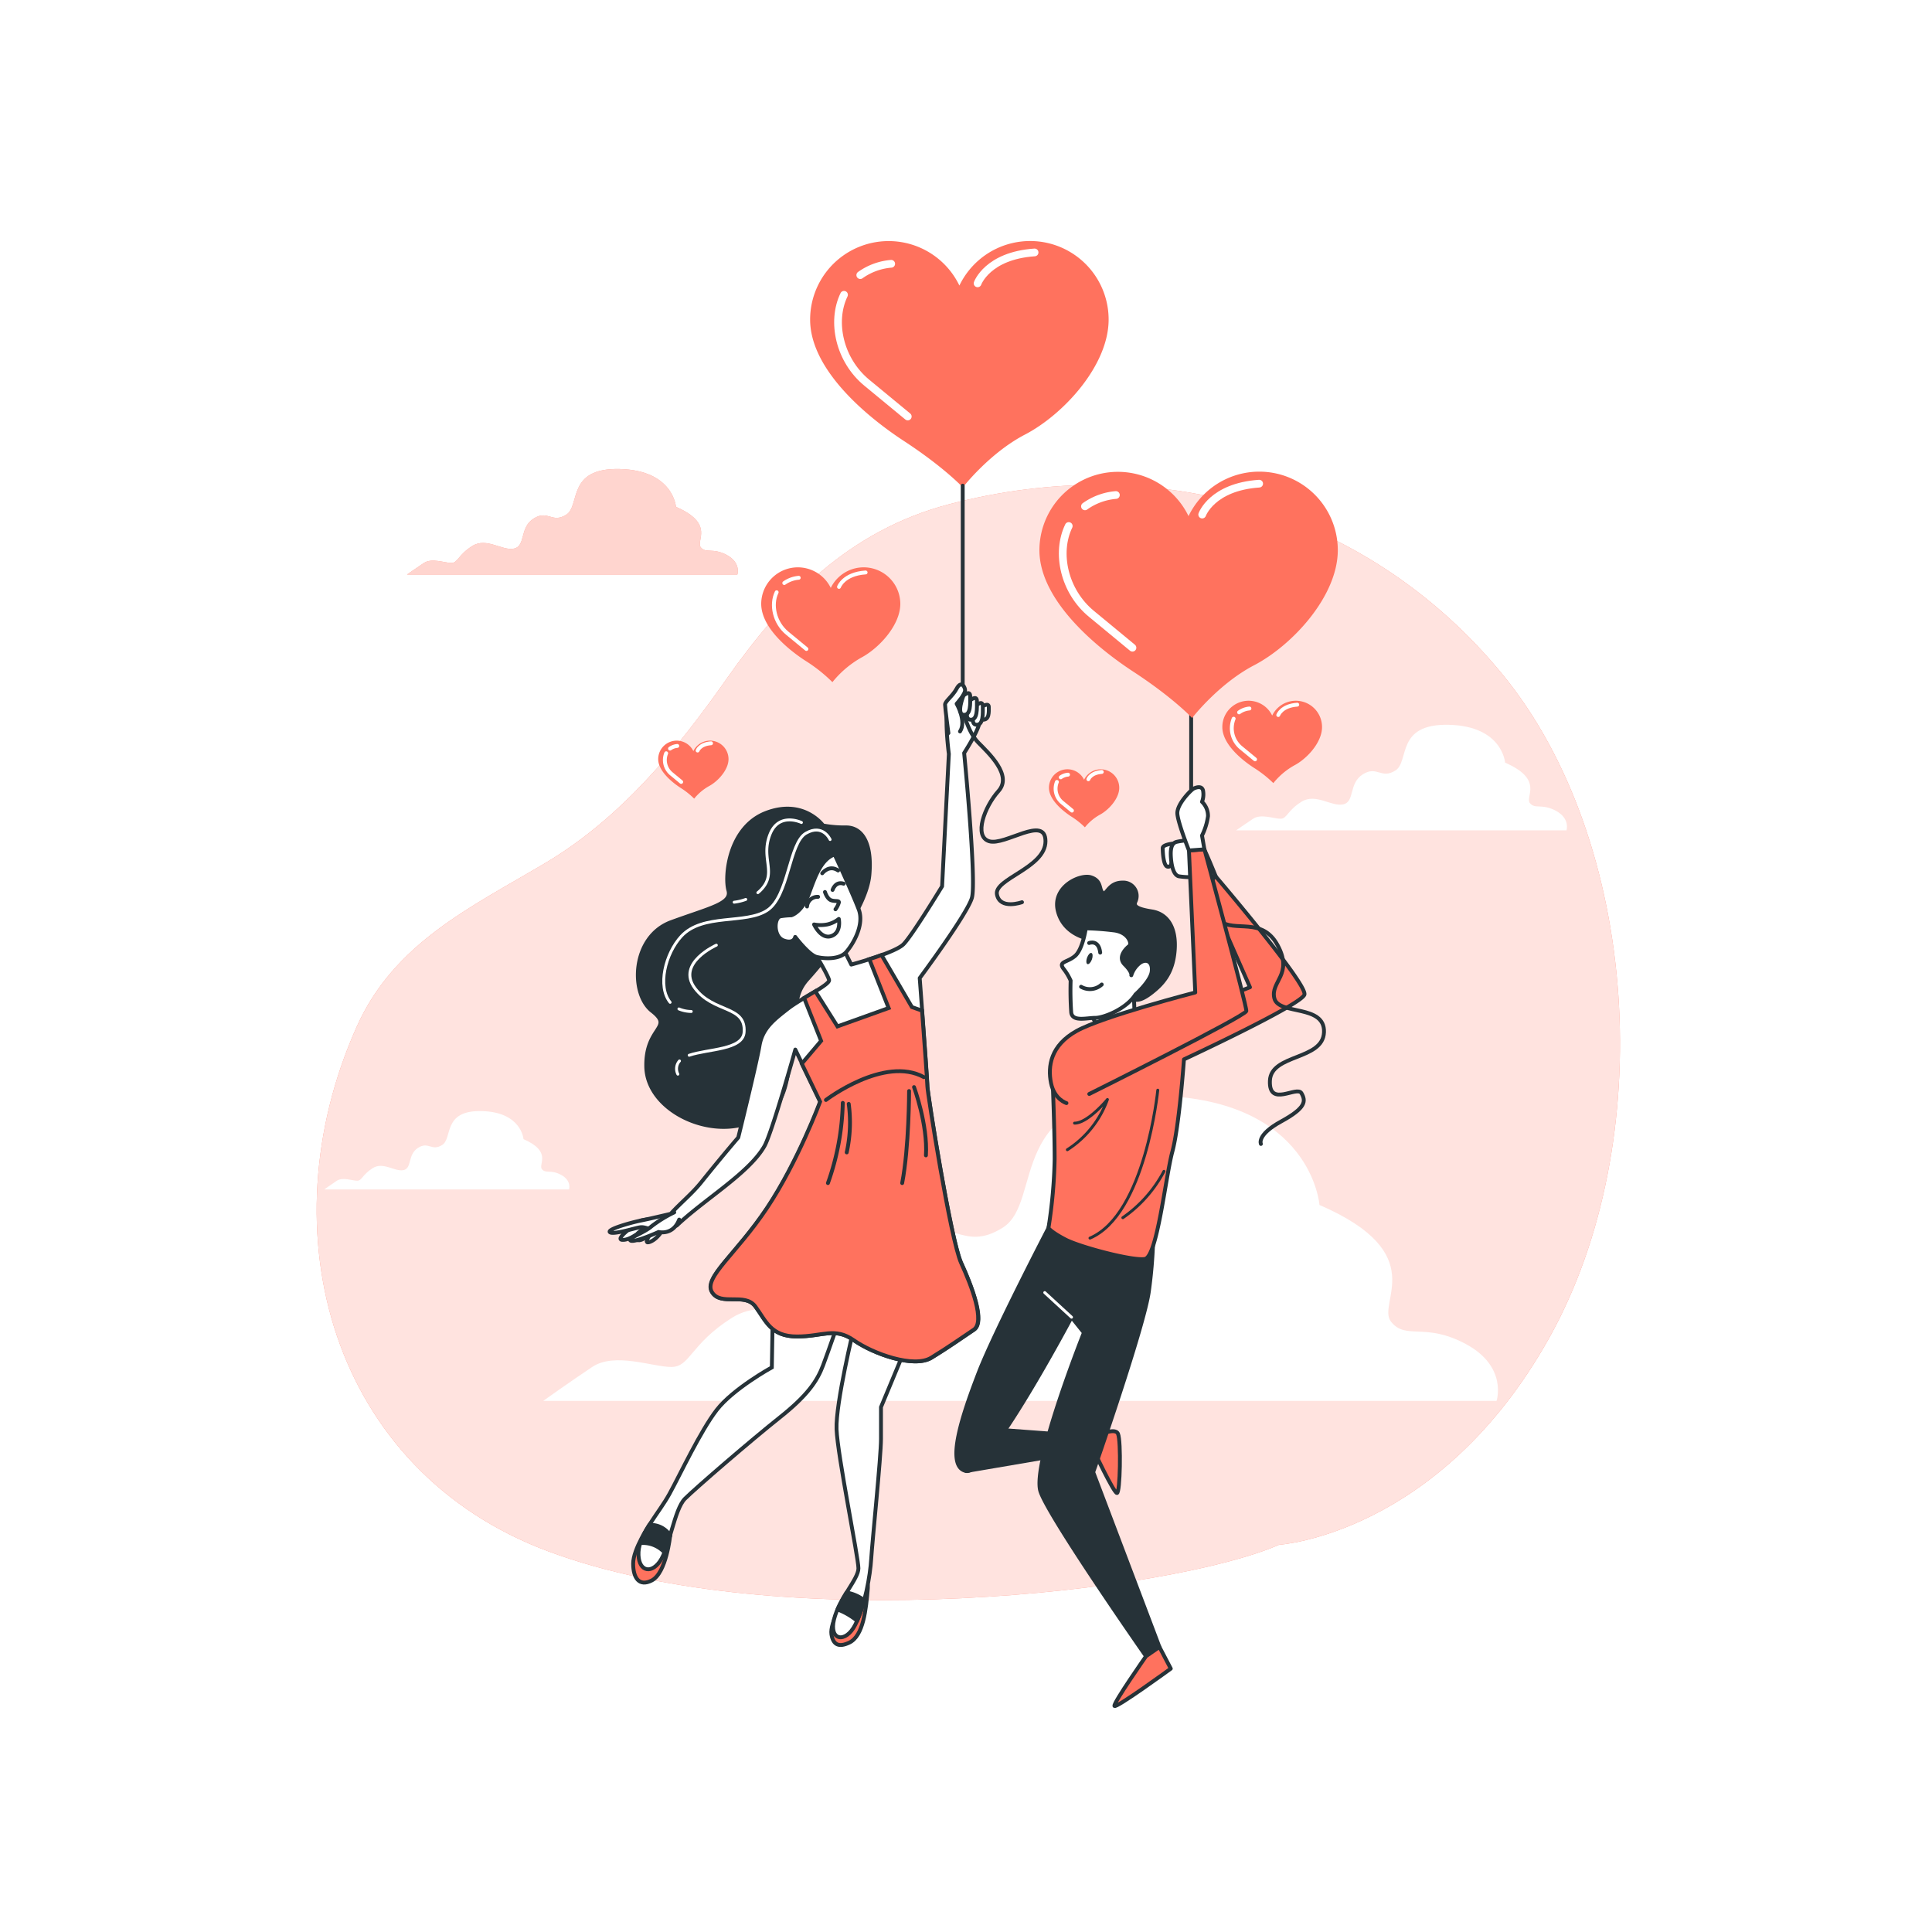 <svg class="animated" id="freepik_stories-love-is-in-the-air" xmlns="http://www.w3.org/2000/svg" viewBox="0 0 500 500" version="1.1" xmlns:xlink="http://www.w3.org/1999/xlink" xmlns:svgjs="http://svgjs.com/svgjs"><style>svg#freepik_stories-love-is-in-the-air:not(.animated) .animable {opacity: 0;}svg#freepik_stories-love-is-in-the-air.animated #freepik--background-simple--inject-45 {animation: 1s 1 forwards cubic-bezier(.36,-0.01,.5,1.38) fadeIn;animation-delay: 0s;}svg#freepik_stories-love-is-in-the-air.animated #freepik--Hearts--inject-45 {animation: 1s 1 forwards cubic-bezier(.36,-0.01,.5,1.38) fadeIn,1.5s Infinite  linear floating;animation-delay: 0s,1s;}svg#freepik_stories-love-is-in-the-air.animated #freepik--character-2--inject-45 {animation: 1s 1 forwards cubic-bezier(.36,-0.01,.5,1.38) fadeIn,1.5s Infinite  linear heartbeat;animation-delay: 0s,1s;}svg#freepik_stories-love-is-in-the-air.animated #freepik--character-1--inject-45 {animation: 1.5s Infinite  linear heartbeat;animation-delay: 0s;}            @keyframes fadeIn {                0% {                    opacity: 0;                }                100% {                    opacity: 1;                }            }                    @keyframes floating {                0% {                    opacity: 1;                    transform: translateY(0px);                }                50% {                    transform: translateY(-10px);                }                100% {                    opacity: 1;                    transform: translateY(0px);                }            }                    @keyframes heartbeat {                0% {                    transform: scale(1);                }                10% {                    transform: scale(1.1);                }                30% {                    transform: scale(1);                }                40% {                    transform: scale(1);                }                50% {                    transform: scale(1.1);                }                60% {                    transform: scale(1);                }                100% {                    transform: scale(1);                }            }        </style><g id="freepik--background-simple--inject-45" class="animable" style="transform-origin: 250.606px 269.798px;"><path d="M331,399.79s41.43-2.59,69.91-53.51,23.31-128.6-12.08-171.76-90.62-57.83-143.27-44c-25.66,6.73-42.76,24.19-57.55,45.22-12.87,18.33-27.35,36-46.85,47.59C121.87,234.79,102,244,92.29,265.78,68.57,318.89,85.9,380.69,142,401.52,202.41,424,303.39,411.88,331,399.79Z" style="fill: rgb(255, 114, 94); transform-origin: 250.606px 269.798px;" id="elaz35n93rwj" class="animable"></path><g id="el4c9vrd500wm"><path d="M331,399.79s41.43-2.59,69.91-53.51,23.31-128.6-12.08-171.76-90.62-57.83-143.27-44c-25.66,6.73-42.76,24.19-57.55,45.22-12.87,18.33-27.35,36-46.85,47.59C121.87,234.79,102,244,92.29,265.78,68.57,318.89,85.9,380.69,142,401.52,202.41,424,303.39,411.88,331,399.79Z" style="fill: rgb(255, 255, 255); opacity: 0.8; transform-origin: 250.606px 269.798px;" class="animable"></path></g></g><g id="freepik--Hearts--inject-45" class="animable animator-active" style="transform-origin: 256.24px 180.468px;"><path d="M233,156.26a9.48,9.48,0,0,0-18-4.11,9.48,9.48,0,0,0-18,4.11c0,6,6.7,11.64,11.33,14.67a40.16,40.16,0,0,1,7.1,5.61,26.12,26.12,0,0,1,7.49-6.36C227.49,167.75,233,161.81,233,156.26Z" style="fill: rgb(255, 114, 94); transform-origin: 215px 161.683px;" id="el9hgnjh2e3rn" class="animable"></path><path d="M201,153.27c-1.57,3.27-.54,7.9,2.75,10.61l4.95,4.08" style="fill: none; stroke: rgb(255, 255, 255); stroke-linecap: round; stroke-linejoin: round; transform-origin: 204.49px 160.615px;" id="elvzk5tezjfjl" class="animable"></path><path d="M206.71,149.53a7.59,7.59,0,0,0-3.74,1.36" style="fill: none; stroke: rgb(255, 255, 255); stroke-linecap: round; stroke-linejoin: round; transform-origin: 204.84px 150.21px;" id="elt1okznxmsi" class="animable"></path><path d="M217.13,151.89s1.18-3.35,6.89-3.74" style="fill: none; stroke: rgb(255, 255, 255); stroke-linecap: round; stroke-linejoin: round; transform-origin: 220.575px 150.02px;" id="el4xgr0mzlbn" class="animable"></path><path d="M342.14,188.18a6.79,6.79,0,0,0-12.9-3,6.79,6.79,0,0,0-12.9,3c0,4.28,4.8,8.33,8.11,10.49a29.5,29.5,0,0,1,5.09,4,18.6,18.6,0,0,1,5.35-4.55C338.22,196.4,342.14,192.15,342.14,188.18Z" style="fill: rgb(255, 114, 94); transform-origin: 329.24px 192.011px;" id="elfu5wy4rwsz4" class="animable"></path><path d="M319.27,186a6.56,6.56,0,0,0,2,7.6l3.54,2.92" style="fill: none; stroke: rgb(255, 255, 255); stroke-linecap: round; stroke-linejoin: round; transform-origin: 321.8px 191.26px;" id="eln6rc6ne3aks" class="animable"></path><path d="M323.35,183.36a5.31,5.31,0,0,0-2.68,1" style="fill: none; stroke: rgb(255, 255, 255); stroke-linecap: round; stroke-linejoin: round; transform-origin: 322.01px 183.86px;" id="el5dis9kfscgd" class="animable"></path><path d="M330.81,185.05s.84-2.4,4.92-2.68" style="fill: none; stroke: rgb(255, 255, 255); stroke-linecap: round; stroke-linejoin: round; transform-origin: 333.27px 183.71px;" id="elbea12xhps4l" class="animable"></path><path d="M188.54,196.45a4.79,4.79,0,0,0-9.1-2.07,4.79,4.79,0,0,0-9.1,2.07c0,3,3.39,5.88,5.72,7.4a20.48,20.48,0,0,1,3.59,2.84,13.26,13.26,0,0,1,3.78-3.21C185.77,202.25,188.54,199.25,188.54,196.45Z" style="fill: rgb(255, 114, 94); transform-origin: 179.44px 199.185px;" id="elduthyealbwt" class="animable"></path><path d="M172.41,194.94a4.62,4.62,0,0,0,1.39,5.36l2.49,2.06" style="fill: none; stroke: rgb(255, 255, 255); stroke-linecap: round; stroke-linejoin: round; transform-origin: 174.178px 198.65px;" id="el5n3y4233ou3" class="animable"></path><path d="M175.28,193.05a3.77,3.77,0,0,0-1.88.69" style="fill: none; stroke: rgb(255, 255, 255); stroke-linecap: round; stroke-linejoin: round; transform-origin: 174.34px 193.395px;" id="elry28wds35on" class="animable"></path><path d="M180.54,194.24s.6-1.68,3.48-1.88" style="fill: none; stroke: rgb(255, 255, 255); stroke-linecap: round; stroke-linejoin: round; transform-origin: 182.28px 193.3px;" id="el8rvpp10ivk5" class="animable"></path><path d="M289.66,203.88a4.79,4.79,0,0,0-9.1-2.08,4.78,4.78,0,0,0-9.09,2.08c0,3,3.38,5.87,5.72,7.4a20.33,20.33,0,0,1,3.58,2.83,13.26,13.26,0,0,1,3.78-3.21C286.9,209.68,289.66,206.67,289.66,203.88Z" style="fill: rgb(255, 114, 94); transform-origin: 280.565px 206.598px;" id="elil7w446ve8o" class="animable"></path><path d="M273.53,202.36a4.63,4.63,0,0,0,1.39,5.36l2.5,2.06" style="fill: none; stroke: rgb(255, 255, 255); stroke-linecap: round; stroke-linejoin: round; transform-origin: 275.304px 206.07px;" id="el793trvagk2n" class="animable"></path><path d="M276.41,200.48a3.72,3.72,0,0,0-1.89.69" style="fill: none; stroke: rgb(255, 255, 255); stroke-linecap: round; stroke-linejoin: round; transform-origin: 275.465px 200.825px;" id="elgv1rhob1s4" class="animable"></path><path d="M281.67,201.67s.59-1.69,3.47-1.89" style="fill: none; stroke: rgb(255, 255, 255); stroke-linecap: round; stroke-linejoin: round; transform-origin: 283.405px 200.725px;" id="el1hlpm4tf6f4" class="animable"></path></g><g id="freepik--Clouds--inject-45" class="animable" style="transform-origin: 244.729px 241.961px;"><path d="M379.51,347.92c-10.73-5.85-15.6-1-19.5-5.85s10.72-17.55-18.53-30.23c0,0-2-27.3-41.93-28.28s-29.26,27.31-40,34.13-13.65-3.9-24.38,2.93-5.85,20.48-14.63,22.43-20.47-8.78-31.2-1.95-10.73,12.67-15.6,12.67-14.63-3.9-20.48,0-12.68,8.78-12.68,8.78H387.31S390.23,353.77,379.51,347.92Z" style="fill: rgb(255, 255, 255); transform-origin: 264.127px 323.043px;" id="elotjvb6b8jbe" class="animable"></path><path d="M402.7,209.85c-3.72-2-5.41-.34-6.76-2s3.72-6.08-6.42-10.47c0,0-.67-9.46-14.53-9.8s-10.14,9.46-13.85,11.82-4.73-1.35-8.45,1-2,7.1-5.07,7.77-7.1-3-10.81-.67-3.72,4.39-5.41,4.39-5.07-1.35-7.1,0-4.39,3-4.39,3H405.4S406.42,211.88,402.7,209.85Z" style="fill: rgb(255, 255, 255); transform-origin: 362.719px 201.231px;" id="elvph1f3p0kig" class="animable"></path><path d="M188.12,143.65c-3.72-2-5.4-.34-6.76-2s3.72-6.08-6.42-10.47c0,0-.67-9.46-14.53-9.8s-10.14,9.46-13.85,11.82-4.73-1.35-8.45,1-2,7.1-5.07,7.77-7.1-3-10.81-.67-3.72,4.39-5.41,4.39-5.07-1.35-7.1,0-4.39,3-4.39,3h85.5S191.84,145.68,188.12,143.65Z" style="fill: rgb(255, 114, 94); transform-origin: 148.143px 135.031px;" id="el6frgo66295k" class="animable"></path><g id="el2lx4uy7pdd"><path d="M188.12,143.65c-3.72-2-5.4-.34-6.76-2s3.72-6.08-6.42-10.47c0,0-.67-9.46-14.53-9.8s-10.14,9.46-13.85,11.82-4.73-1.35-8.45,1-2,7.1-5.07,7.77-7.1-3-10.81-.67-3.72,4.39-5.41,4.39-5.07-1.35-7.1,0-4.39,3-4.39,3h85.5S191.84,145.68,188.12,143.65Z" style="fill: rgb(255, 255, 255); opacity: 0.7; transform-origin: 148.143px 135.031px;" class="animable"></path></g><path d="M145.24,304.07c-2.75-1.5-4-.25-5-1.5s2.75-4.51-4.76-7.76c0,0-.5-7-10.76-7.26s-7.51,7-10.27,8.76-3.5-1-6.26.75-1.5,5.26-3.75,5.76-5.26-2.26-8-.5-2.76,3.25-4,3.25-3.75-1-5.26,0-3.25,2.25-3.25,2.25h63.34S148,305.57,145.24,304.07Z" style="fill: rgb(255, 255, 255); transform-origin: 115.644px 297.682px;" id="el84s3dc97wm" class="animable"></path></g><g id="freepik--character-2--inject-45" class="animable" style="transform-origin: 296.858px 281.798px;"><path d="M283.46,371.88s5.06-2.72,5.88-.81.55,15.33-.27,15.33-6.15-11.31-6.15-11.31Z" style="fill: rgb(255, 114, 94); stroke: rgb(38, 50, 56); stroke-linecap: round; stroke-linejoin: round; transform-origin: 286.378px 378.395px;" id="eldra10r74s6c" class="animable"></path><polygon points="258.34 370.01 283.45 371.88 282.92 375.09 250.05 380.7 258.34 370.01" style="fill: rgb(38, 50, 56); stroke: rgb(38, 50, 56); stroke-linecap: round; stroke-linejoin: round; transform-origin: 266.75px 375.355px;" id="el1b11luvmlg7" class="animable"></polygon><path d="M271.34,317.82s-14.07,27.07-18.08,37.5-8.82,24.31-3.21,25.38,27.26-39.81,27.26-39.81l3.21,4s-13.63,34.21-11.23,41.16,27.3,42.58,27.3,42.58l3.47-2.4L282.92,381s13.36-38.21,14.43-47a120.38,120.38,0,0,0,1.07-12.56l-26.19-6.95Z" style="fill: rgb(38, 50, 56); stroke: rgb(38, 50, 56); stroke-linecap: round; stroke-linejoin: round; transform-origin: 273.778px 371.56px;" id="elrnbcexkbl8" class="animable"></path><line x1="277.31" y1="340.89" x2="270.38" y2="334.52" style="fill: none; stroke: rgb(255, 255, 255); stroke-linecap: round; stroke-linejoin: round; stroke-width: 0.75px; transform-origin: 273.845px 337.705px;" id="elc2lxzzwklla" class="animable"></line><path d="M296.59,428.63s-8.44,12.06-8.18,12.86S303,431.84,303,431.84l-2.94-5.61Z" style="fill: rgb(255, 114, 94); stroke: rgb(38, 50, 56); stroke-linecap: round; stroke-linejoin: round; transform-origin: 295.702px 433.882px;" id="el9yrxefxm3mt" class="animable"></path><path d="M282.21,262.49a12.08,12.08,0,0,1,2.17,5.13,52.07,52.07,0,0,1,.78,5.9l8.86-.93-.62-16Z" style="fill: rgb(255, 255, 255); stroke: rgb(38, 50, 56); stroke-linecap: round; stroke-linejoin: round; transform-origin: 288.115px 265.055px;" id="el291u9z4ynj4" class="animable"></path><path d="M282.36,243.06s-6.84-.78-8.55-7.15,5.75-9.79,8.55-8.86,2,3.11,3,4,1.39-2.64,5.12-2.64a3.47,3.47,0,0,1,3.42,4.82c-.62,1.24.16,2,4.2,2.64s6.37,4.2,5.91,10.1-3.11,8.71-6.06,11-5,2.49-5.91,0-3.27-6.06-3.58-8.71,1.87-4,0-4.66A27.42,27.42,0,0,0,282.36,243.06Z" style="fill: rgb(38, 50, 56); stroke: rgb(38, 50, 56); stroke-linecap: round; stroke-linejoin: round; transform-origin: 288.813px 242.831px;" id="el1zbvc0y543v" class="animable"></path><path d="M281,240.26s-.77,5.44-2.79,7.15-4.36,1.4-3,3.27a14.2,14.2,0,0,1,1.87,3.1,81.18,81.18,0,0,0,.15,8.24c.31,2.49,4,1.4,6.22,1.4s8.08-2.33,10.41-6.06c0,0,3.89-3.42,4.2-5.91s-1.24-3.42-2.95-2.33a6.38,6.38,0,0,0-2.33,3.27s.31-.78-1.71-2.8.62-4.35,1.24-4.82-.16-3.58-4.2-4A68.79,68.79,0,0,0,281,240.26Z" style="fill: rgb(255, 255, 255); stroke: rgb(38, 50, 56); stroke-linecap: round; stroke-linejoin: round; transform-origin: 286.453px 251.959px;" id="elbsft9x9f7mi" class="animable"></path><path d="M282.59,248.29c-.29.8-.8,1.34-1.15,1.22s-.4-.87-.11-1.67.8-1.34,1.14-1.21S282.87,247.5,282.59,248.29Z" style="fill: rgb(38, 50, 56); transform-origin: 281.954px 248.069px;" id="elbeuudcxpixr" class="animable"></path><path d="M279.78,255.37a4.55,4.55,0,0,0,5.35-.58" style="fill: none; stroke: rgb(38, 50, 56); stroke-linecap: round; stroke-linejoin: round; transform-origin: 282.455px 255.386px;" id="ellcd3974yv17" class="animable"></path><path d="M281.86,244.05s2.49-1,2.87,2.49" style="fill: none; stroke: rgb(38, 50, 56); stroke-linecap: round; stroke-linejoin: round; transform-origin: 283.295px 245.229px;" id="el94koe30dr6q" class="animable"></path><path d="M304.48,218.23s-3.57.18-3.57,1.25.18,4.63,1.25,4.81.89-1.07,1.6-2.67A9.41,9.41,0,0,0,304.48,218.23Z" style="fill: rgb(255, 255, 255); stroke: rgb(38, 50, 56); stroke-linecap: round; stroke-linejoin: round; transform-origin: 302.695px 221.269px;" id="el2s0c51vvnfg" class="animable"></path><path d="M272.41,279.51s.53,12.3.53,20.49a128.63,128.63,0,0,1-1.6,17.82s.71,1.07,4.46,3,17.28,5.53,20.48,5,5.35-21.2,7.13-27.79,3-23.87,3-23.87,30.28-14.07,31.17-16.74-23-30.65-23-30.65l-2.85,2,11.76,26.73s-15.86,6.23-23.34,8.9S282,269,276.51,273.28,272.41,279.51,272.41,279.51Z" style="fill: rgb(255, 114, 94); stroke: rgb(38, 50, 56); stroke-linecap: round; stroke-linejoin: round; transform-origin: 304.472px 276.321px;" id="el0mlvbb8wy55" class="animable"></path><path d="M299.63,282.13s-3.19,32.18-17.55,38.29" style="fill: none; stroke: rgb(38, 50, 56); stroke-linecap: round; stroke-linejoin: round; stroke-width: 0.75px; transform-origin: 290.855px 301.275px;" id="eldtaxm4s4za" class="animable"></path><path d="M301.23,303.14a33.71,33.71,0,0,1-10.64,12" style="fill: none; stroke: rgb(38, 50, 56); stroke-linecap: round; stroke-linejoin: round; stroke-width: 0.75px; transform-origin: 295.91px 309.14px;" id="elt4yhmgxk3h" class="animable"></path><path d="M276.23,297.55a25.81,25.81,0,0,0,10.37-13s-5.05,6.12-8.51,6.12" style="fill: none; stroke: rgb(38, 50, 56); stroke-linecap: round; stroke-linejoin: round; stroke-width: 0.75px; transform-origin: 281.415px 291.05px;" id="el933m48ch7d" class="animable"></path><path d="M308.27,185.05V226s3.15,9.05,7.24,12.26,11.09-1.17,15.17,6.42-2,9.34-.87,13.72,13.13,1.46,12.84,8.75-13.72,5.55-14,12.56,7,1.16,8.17,3.21,1.17,3.79-5.25,7.3-5.25,5.83-5.25,5.83" style="fill: none; stroke: rgb(38, 50, 56); stroke-linecap: round; stroke-linejoin: round; transform-origin: 325.463px 240.55px;" id="elw634hq02xff" class="animable"></path><path d="M314.63,226.78s-3.56-8.9-4.27-9.26-4.46,0-5.88.36-1.61,2.13-1.43,4.27.71,4.28,2,4.63a19,19,0,0,0,4.28.18l2.49,2.32Z" style="fill: rgb(255, 255, 255); stroke: rgb(38, 50, 56); stroke-linecap: round; stroke-linejoin: round; transform-origin: 308.812px 223.325px;" id="elp7tq7np2kge" class="animable"></path><path d="M276,285.48s-3.13-.91-4-5.19-.14-9.73,6.65-13.49,30.68-9.95,30.68-9.95L307.7,220.1l4-.31s11,40.6,10.85,41.87-40.65,21.46-40.65,21.46" style="fill: rgb(255, 114, 94); stroke: rgb(38, 50, 56); stroke-linecap: round; stroke-linejoin: round; transform-origin: 297.128px 252.635px;" id="eli276zfnwen9" class="animable"></path><path d="M307.7,220.1s-2.8-7-3-9.48,3.58-6.22,4.2-6.53,2.33-.93,2.49.78a5.34,5.34,0,0,1-.31,2.64,5.06,5.06,0,0,1,1.55,3.73,16.4,16.4,0,0,1-1.55,5l.62,3.57Z" style="fill: rgb(255, 255, 255); stroke: rgb(38, 50, 56); stroke-linecap: round; stroke-linejoin: round; transform-origin: 308.662px 211.911px;" id="eltytaig13sxa" class="animable"></path><path d="M346.22,142.39a20.32,20.32,0,0,0-38.63-8.82A20.31,20.31,0,0,0,269,142.39c0,12.82,14.36,24.94,24.29,31.43,10.42,6.81,15.23,12,15.23,12s6.81-8.82,16-13.63C334.48,167,346.22,154.27,346.22,142.39Z" style="fill: rgb(255, 114, 94); transform-origin: 307.61px 153.941px;" id="el9q5gn0sqfck" class="animable"></path><path d="M276.59,136.13c-3.38,7-1.17,16.94,5.88,22.74l10.61,8.76" style="fill: none; stroke: rgb(255, 255, 255); stroke-linecap: round; stroke-linejoin: round; stroke-width: 2px; transform-origin: 284.058px 151.88px;" id="elht4fxncqqyl" class="animable"></path><path d="M288.79,128.11a16.06,16.06,0,0,0-8,2.93" style="fill: none; stroke: rgb(255, 255, 255); stroke-linecap: round; stroke-linejoin: round; stroke-width: 2px; transform-origin: 284.79px 129.575px;" id="elsoc0kuwunc8" class="animable"></path><path d="M311.13,133.17s2.52-7.16,14.74-8" style="fill: none; stroke: rgb(255, 255, 255); stroke-linecap: round; stroke-linejoin: round; stroke-width: 2px; transform-origin: 318.5px 129.17px;" id="el677bs6fteyl" class="animable"></path></g><g id="freepik--character-1--inject-45" class="animable" style="transform-origin: 222.339px 244.053px;"><path d="M286.91,82.71a20.31,20.31,0,0,0-38.62-8.81,20.32,20.32,0,0,0-38.63,8.81c0,12.83,14.37,24.94,24.29,31.43,10.42,6.81,15.23,12,15.23,12s6.82-8.82,16-13.63C275.18,107.34,286.91,94.59,286.91,82.71Z" style="fill: rgb(255, 114, 94); transform-origin: 248.285px 94.259px;" id="el986aoglp1u5" class="animable"></path><path d="M165.77,315.88s-7,4.8-4.75,5,5.75-3,5.75-3-3.75,2.25-2,3,4.5-2.75,4.5-2.75-3.5,4.25-1,3.25,4-4.5,4-4.5S171.27,314.63,165.77,315.88Z" style="fill: rgb(255, 255, 255); stroke: rgb(38, 50, 56); stroke-linecap: round; stroke-linejoin: round; transform-origin: 166.422px 318.517px;" id="eljtzg86eyxwj" class="animable"></path><path d="M213,213.63s-5-7-14.75-3.25-10.75,16.5-9.75,20-4.5,4.5-14.75,8.25-10.75,18.5-5,23-1.75,4-1.5,14.5,14.5,18,25.5,14.75S203,281.38,205,272.63s-.75-14,4-19.25,15.25-18.25,16-27-2.25-12.25-6-12.25A30.48,30.48,0,0,1,213,213.63Z" style="fill: rgb(38, 50, 56); stroke: rgb(38, 50, 56); stroke-linecap: round; stroke-linejoin: round; transform-origin: 195.093px 250.461px;" id="elwvefu8vh8lk" class="animable"></path><path d="M175.7,261.11a8.5,8.5,0,0,0,3.2.66" style="fill: none; stroke: rgb(255, 255, 255); stroke-linecap: round; stroke-linejoin: round; stroke-width: 0.75px; transform-origin: 177.3px 261.44px;" id="el8946z6qum1g" class="animable"></path><path d="M214.83,217.27s-1.86-4.18-6.26-1.63-4.4,16.23-10,19.94-16.68.69-22.25,6.72c-4.14,4.49-6.23,13-2.89,17.1" style="fill: none; stroke: rgb(255, 255, 255); stroke-linecap: round; stroke-linejoin: round; stroke-width: 0.75px; transform-origin: 193.302px 237.108px;" id="elagszwnc1fn5" class="animable"></path><path d="M175.85,274.57a3.06,3.06,0,0,0-.42,3.42" style="fill: none; stroke: rgb(255, 255, 255); stroke-linecap: round; stroke-linejoin: round; stroke-width: 0.75px; transform-origin: 175.47px 276.28px;" id="elbj8063poan6" class="animable"></path><path d="M185.39,244.61s-10.43,4.64-5.56,11.13,13.21,4.4,12.75,11.36c-.31,4.65-9.25,4.32-14.22,6" style="fill: none; stroke: rgb(255, 255, 255); stroke-linecap: round; stroke-linejoin: round; stroke-width: 0.75px; transform-origin: 185.479px 258.855px;" id="eld8u223b1fp6" class="animable"></path><path d="M193,232.77a13.14,13.14,0,0,1-3,.72" style="fill: none; stroke: rgb(255, 255, 255); stroke-linecap: round; stroke-linejoin: round; stroke-width: 0.75px; transform-origin: 191.5px 233.13px;" id="elei12ckk35pa" class="animable"></path><path d="M207.41,212.86s-5.79-2.78-8.11,3,1.16,9.27-1.39,13.21a8.37,8.37,0,0,1-1.78,1.95" style="fill: none; stroke: rgb(255, 255, 255); stroke-linecap: round; stroke-linejoin: round; stroke-width: 0.75px; transform-origin: 201.77px 221.606px;" id="el197hpy8sfnn" class="animable"></path><path d="M168.07,394.65s-4.21,6.21-4.21,10,1.6,6,4.78,4.39c3.83-1.92,4.8-11.65,4.8-11.65S170.46,391.26,168.07,394.65Z" style="fill: rgb(255, 114, 94); stroke: rgb(38, 50, 56); stroke-miterlimit: 10; transform-origin: 168.65px 401.6px;" id="el3z7lfc1qrvq" class="animable"></path><path d="M200,339.13l-.25,14.75s-10,5.5-14.25,11-9.5,16.75-12.25,21.75-7.75,10.25-8,15,3,6,5.5,2.5,3.75-13.5,6.5-16.25,17.25-15.25,24.5-21,9.75-9.5,11.25-13.5,4-11.25,4-11.25S207.27,334.88,200,339.13Z" style="fill: rgb(255, 255, 255); stroke: rgb(38, 50, 56); stroke-miterlimit: 10; transform-origin: 191.118px 371.963px;" id="elzt04yfljr0n" class="animable"></path><path d="M218.45,413.73s-3.72,6.35-3.28,9.2,2,3.41,4.6,2.19c3.72-1.75,4.36-8.77,4.82-14C225,406.06,218.45,413.73,218.45,413.73Z" style="fill: rgb(255, 114, 94); stroke: rgb(38, 50, 56); stroke-miterlimit: 10; transform-origin: 219.871px 417.561px;" id="el2xcqe2evlx4" class="animable"></path><path d="M221,343.63s-4.75,19.5-4.5,26.25,5.66,33.21,5.66,36-4.94,7.7-6.31,13.2,3,6.33,5.5,1.38,3.85-12.65,4.12-17.05,2.53-26.49,2.53-31v-8.25l8-19.25S226.77,332.13,221,343.63Z" style="fill: rgb(255, 255, 255); stroke: rgb(38, 50, 56); stroke-miterlimit: 10; transform-origin: 225.795px 381.282px;" id="elo60wlastvxi" class="animable"></path><path d="M254.27,182.81s1.63-1.05,1.63.15.2,3.44-1.63,3.29S254.27,182.81,254.27,182.81Z" style="fill: rgb(255, 255, 255); stroke: rgb(38, 50, 56); stroke-linecap: round; stroke-linejoin: round; transform-origin: 254.682px 184.321px;" id="elo7uf7rhjiq" class="animable"></path><path d="M248.77,326.88c-2.75-6-8.75-44.25-8.75-45.75s-2-28-2-28,12.25-16.5,13.5-20.75-2-37.5-2-37.5,4-6.19,4-8.19-5.13-4.34-7.38-4.34-.58,12.78-.58,12.78l-1.75,34.25s-7.75,12.75-10,15-13.5,5.25-13.5,5.25l-2.25-4.5-7.5,1s3.75,6.25,4,7.5-7.25,4.75-10.75,7.5-6.5,5-7.25,9.5-5.5,23.75-5.5,23.75c-3.25,3.8-6.42,7.66-9.56,11.56-2.4,3-5.36,5.36-7.92,8.19h0s-5.25,1.25-7.75,1.75-8.75,2.25-8,3,6.25-1,7.75-1.25,2.25.75,5.5.75a6.06,6.06,0,0,0,3.66-1.52l.4.31c7.21-6.84,18.69-13.54,22.69-20.54,1.94-3.39,8-25,8-25l6.5,13.5s-5.75,15.5-13.75,27.5-16.5,18-14.25,21.75,8.5,0,11.25,3.75,4,7.75,10.75,7.75,9.75-2.5,14.75,1,15.5,7.25,20,4.5,8-5.25,11-7.25S251.52,332.88,248.77,326.88Z" style="fill: rgb(255, 255, 255); stroke: rgb(38, 50, 56); stroke-linecap: round; stroke-linejoin: round; transform-origin: 205.644px 267.34px;" id="el20iqeuvjryk" class="animable"></path><path d="M249.15,125.69v57.95s1.21,5.67,4,8.51,8.91,8.5,5.27,12.56-6.49,11.75-2.43,13,14.58-6.89,14.58,0-13.37,9.73-12.56,13.78,6.48,2,6.48,2" style="fill: none; stroke: rgb(38, 50, 56); stroke-linecap: round; stroke-linejoin: round; transform-origin: 259.86px 179.849px;" id="el7iw031u001c" class="animable"></path><path d="M174.49,313.76a33,33,0,0,0-5.86,3.6c-1.92,1.7-6.48,3.19-5.4,3.72s7.22-2.25,7.22-2.25,3.71,1,5.32-3.2" style="fill: rgb(255, 255, 255); stroke: rgb(38, 50, 56); stroke-linecap: round; stroke-linejoin: round; transform-origin: 169.418px 317.454px;" id="elaejws85b746" class="animable"></path><path d="M245.45,189.73s-.87-6.52-.87-7.38,1.95-2.18,3-4.13,1.95-.87,2.17.22-2.17,3.69-2.17,3.69,2.61,4.56.87,7.17" style="fill: rgb(255, 255, 255); stroke: rgb(38, 50, 56); stroke-linecap: round; stroke-linejoin: round; transform-origin: 247.172px 183.436px;" id="ell2wvwonqtwo" class="animable"></path><path d="M252.62,182.56s1.73-1.52,1.73.22.22,5-1.73,4.78S252.62,182.56,252.62,182.56Z" style="fill: rgb(255, 255, 255); stroke: rgb(38, 50, 56); stroke-linecap: round; stroke-linejoin: round; transform-origin: 253.055px 184.758px;" id="elr75oop1xv2e" class="animable"></path><path d="M251.09,181.26s1.74-1.52,1.74.22.22,5-1.74,4.77S251.09,181.26,251.09,181.26Z" style="fill: rgb(255, 255, 255); stroke: rgb(38, 50, 56); stroke-linecap: round; stroke-linejoin: round; transform-origin: 251.528px 183.453px;" id="elc82893rfh7g" class="animable"></path><path d="M249.36,180s1.73-1.52,1.73.21.22,5-1.73,4.78S249.36,180,249.36,180Z" style="fill: rgb(255, 255, 255); stroke: rgb(38, 50, 56); stroke-linecap: round; stroke-linejoin: round; transform-origin: 249.795px 182.192px;" id="el53uhh3335xc" class="animable"></path><path d="M216,221.13s4.75,10.25,6.25,14.25-1.5,9-3.25,11-5.66,1.77-7.66,1.27-5.54-5.18-5.54-5.18-.3,1.91-3,.91-2.5-6-.75-6.25a21.65,21.65,0,0,1,2.75-.25s2.75-.75,4.5-5.5S212.52,222.38,216,221.13Z" style="fill: rgb(255, 255, 255); stroke: rgb(38, 50, 56); stroke-linecap: round; stroke-linejoin: round; transform-origin: 211.703px 234.563px;" id="elii10xvt4fol" class="animable"></path><path d="M208.86,234.6a2.72,2.72,0,0,1,2.86-2.5" style="fill: none; stroke: rgb(38, 50, 56); stroke-linecap: round; stroke-linejoin: round; transform-origin: 210.29px 233.348px;" id="eldojoq3fahv" class="animable"></path><path d="M215.47,230.31s.72-2.33,2.86-1.61" style="fill: none; stroke: rgb(38, 50, 56); stroke-linecap: round; stroke-linejoin: round; transform-origin: 216.9px 229.436px;" id="elpouocjqb8oc" class="animable"></path><path d="M212.79,226s1.79-2.33,4.11-.72" style="fill: none; stroke: rgb(38, 50, 56); stroke-linecap: round; stroke-linejoin: round; transform-origin: 214.845px 225.356px;" id="el41ujcknr3sv" class="animable"></path><path d="M213.5,230.85s.54,1.78,1.61,2.14,2,0,2,.54a5.51,5.51,0,0,1-.89,1.79" style="fill: none; stroke: rgb(38, 50, 56); stroke-linecap: round; stroke-linejoin: round; transform-origin: 215.305px 233.085px;" id="el4v2ztx37w3b" class="animable"></path><path d="M217.08,237.82a7.39,7.39,0,0,1-3,1.43,9.13,9.13,0,0,1-3.4,0s1.79,3.93,4.47,3S217.08,237.82,217.08,237.82Z" style="fill: none; stroke: rgb(38, 50, 56); stroke-linecap: round; stroke-linejoin: round; transform-origin: 213.928px 240.106px;" id="elx759jkeb7o" class="animable"></path><path d="M252,344.13c3-2-.5-11.25-3.25-17.25S240,282.63,240,281.13c0-.94-.78-11.67-1.37-19.57l-2.63-.93-7.86-13.47c-1,.39-2.14.75-3.16,1.07l5,12.65-13.25,4.75L211,256.54l-2.9,1.73,4.4,11.11-5,5.9,4.74,9.85s-5.75,15.5-13.75,27.5-16.5,18-14.25,21.75,8.5,0,11.25,3.75,4,7.75,10.75,7.75,9.75-2.5,14.75,1,15.5,7.25,20,4.5S249,346.13,252,344.13Z" style="fill: rgb(255, 114, 94); stroke: rgb(38, 50, 56); stroke-miterlimit: 10; transform-origin: 218.512px 299.745px;" id="elxcyz4e9u3u" class="animable"></path><path d="M218.11,285.43a65.69,65.69,0,0,1-3.84,20.75" style="fill: none; stroke: rgb(38, 50, 56); stroke-linecap: round; stroke-linejoin: round; transform-origin: 216.19px 295.805px;" id="elchiwr5anv5q" class="animable"></path><path d="M219.65,285.69a35.8,35.8,0,0,1-.52,12.55" style="fill: none; stroke: rgb(38, 50, 56); stroke-linecap: round; stroke-linejoin: round; transform-origin: 219.553px 291.965px;" id="el1qezdp6yaoi" class="animable"></path><path d="M236.55,281.34s3.59,9.73,3.08,17.67" style="fill: none; stroke: rgb(38, 50, 56); stroke-linecap: round; stroke-linejoin: round; transform-origin: 238.115px 290.175px;" id="el9jp5eug0hd7" class="animable"></path><path d="M235.27,282.36s0,14.6-1.79,23.82" style="fill: none; stroke: rgb(38, 50, 56); stroke-linecap: round; stroke-linejoin: round; transform-origin: 234.375px 294.27px;" id="el6c3iozkhmpp" class="animable"></path><path d="M213.75,284.67s15.12-11.53,25.37-5.9" style="fill: none; stroke: rgb(38, 50, 56); stroke-linecap: round; stroke-linejoin: round; transform-origin: 226.435px 280.946px;" id="el68e9npl3ojx" class="animable"></path><path d="M168.07,394.65a21.21,21.21,0,0,0-2.34,4.7,7.63,7.63,0,0,1,6.25,2.42c.52-1.29,1-2.81,1.46-4.39A5.94,5.94,0,0,0,168.07,394.65Z" style="fill: rgb(38, 50, 56); stroke: rgb(38, 50, 56); stroke-linecap: round; stroke-linejoin: round; transform-origin: 169.585px 398.204px;" id="elewzm7si41hi" class="animable"></path><path d="M221.82,419.46a38.43,38.43,0,0,0,1.83-5.31,10.19,10.19,0,0,0-4.57-2,34.92,34.92,0,0,0-2.34,4.37A18.15,18.15,0,0,1,221.82,419.46Z" style="fill: rgb(38, 50, 56); stroke: rgb(38, 50, 56); stroke-linecap: round; stroke-linejoin: round; transform-origin: 220.195px 415.805px;" id="elkswsvdo6ayk" class="animable"></path><path d="M218.43,76.29c-3.37,7-1.16,16.94,5.89,22.75l10.61,8.75" style="fill: none; stroke: rgb(255, 255, 255); stroke-linecap: round; stroke-linejoin: round; stroke-width: 2px; transform-origin: 225.906px 92.04px;" id="elq96bs65eqoq" class="animable"></path><path d="M230.64,68.27a16.06,16.06,0,0,0-8,2.93" style="fill: none; stroke: rgb(255, 255, 255); stroke-linecap: round; stroke-linejoin: round; stroke-width: 2px; transform-origin: 226.64px 69.735px;" id="el160pa3khmwo" class="animable"></path><path d="M253,73.33s2.53-7.16,14.75-8" style="fill: none; stroke: rgb(255, 255, 255); stroke-linecap: round; stroke-linejoin: round; stroke-width: 2px; transform-origin: 260.375px 69.33px;" id="elja5jienzk5" class="animable"></path></g><defs>     <filter id="active" height="200%">         <feMorphology in="SourceAlpha" result="DILATED" operator="dilate" radius="2"></feMorphology>                <feFlood flood-color="#32DFEC" flood-opacity="1" result="PINK"></feFlood>        <feComposite in="PINK" in2="DILATED" operator="in" result="OUTLINE"></feComposite>        <feMerge>            <feMergeNode in="OUTLINE"></feMergeNode>            <feMergeNode in="SourceGraphic"></feMergeNode>        </feMerge>    </filter>    <filter id="hover" height="200%">        <feMorphology in="SourceAlpha" result="DILATED" operator="dilate" radius="2"></feMorphology>                <feFlood flood-color="#ff0000" flood-opacity="0.5" result="PINK"></feFlood>        <feComposite in="PINK" in2="DILATED" operator="in" result="OUTLINE"></feComposite>        <feMerge>            <feMergeNode in="OUTLINE"></feMergeNode>            <feMergeNode in="SourceGraphic"></feMergeNode>        </feMerge>            <feColorMatrix type="matrix" values="0   0   0   0   0                0   1   0   0   0                0   0   0   0   0                0   0   0   1   0 "></feColorMatrix>    </filter></defs></svg>